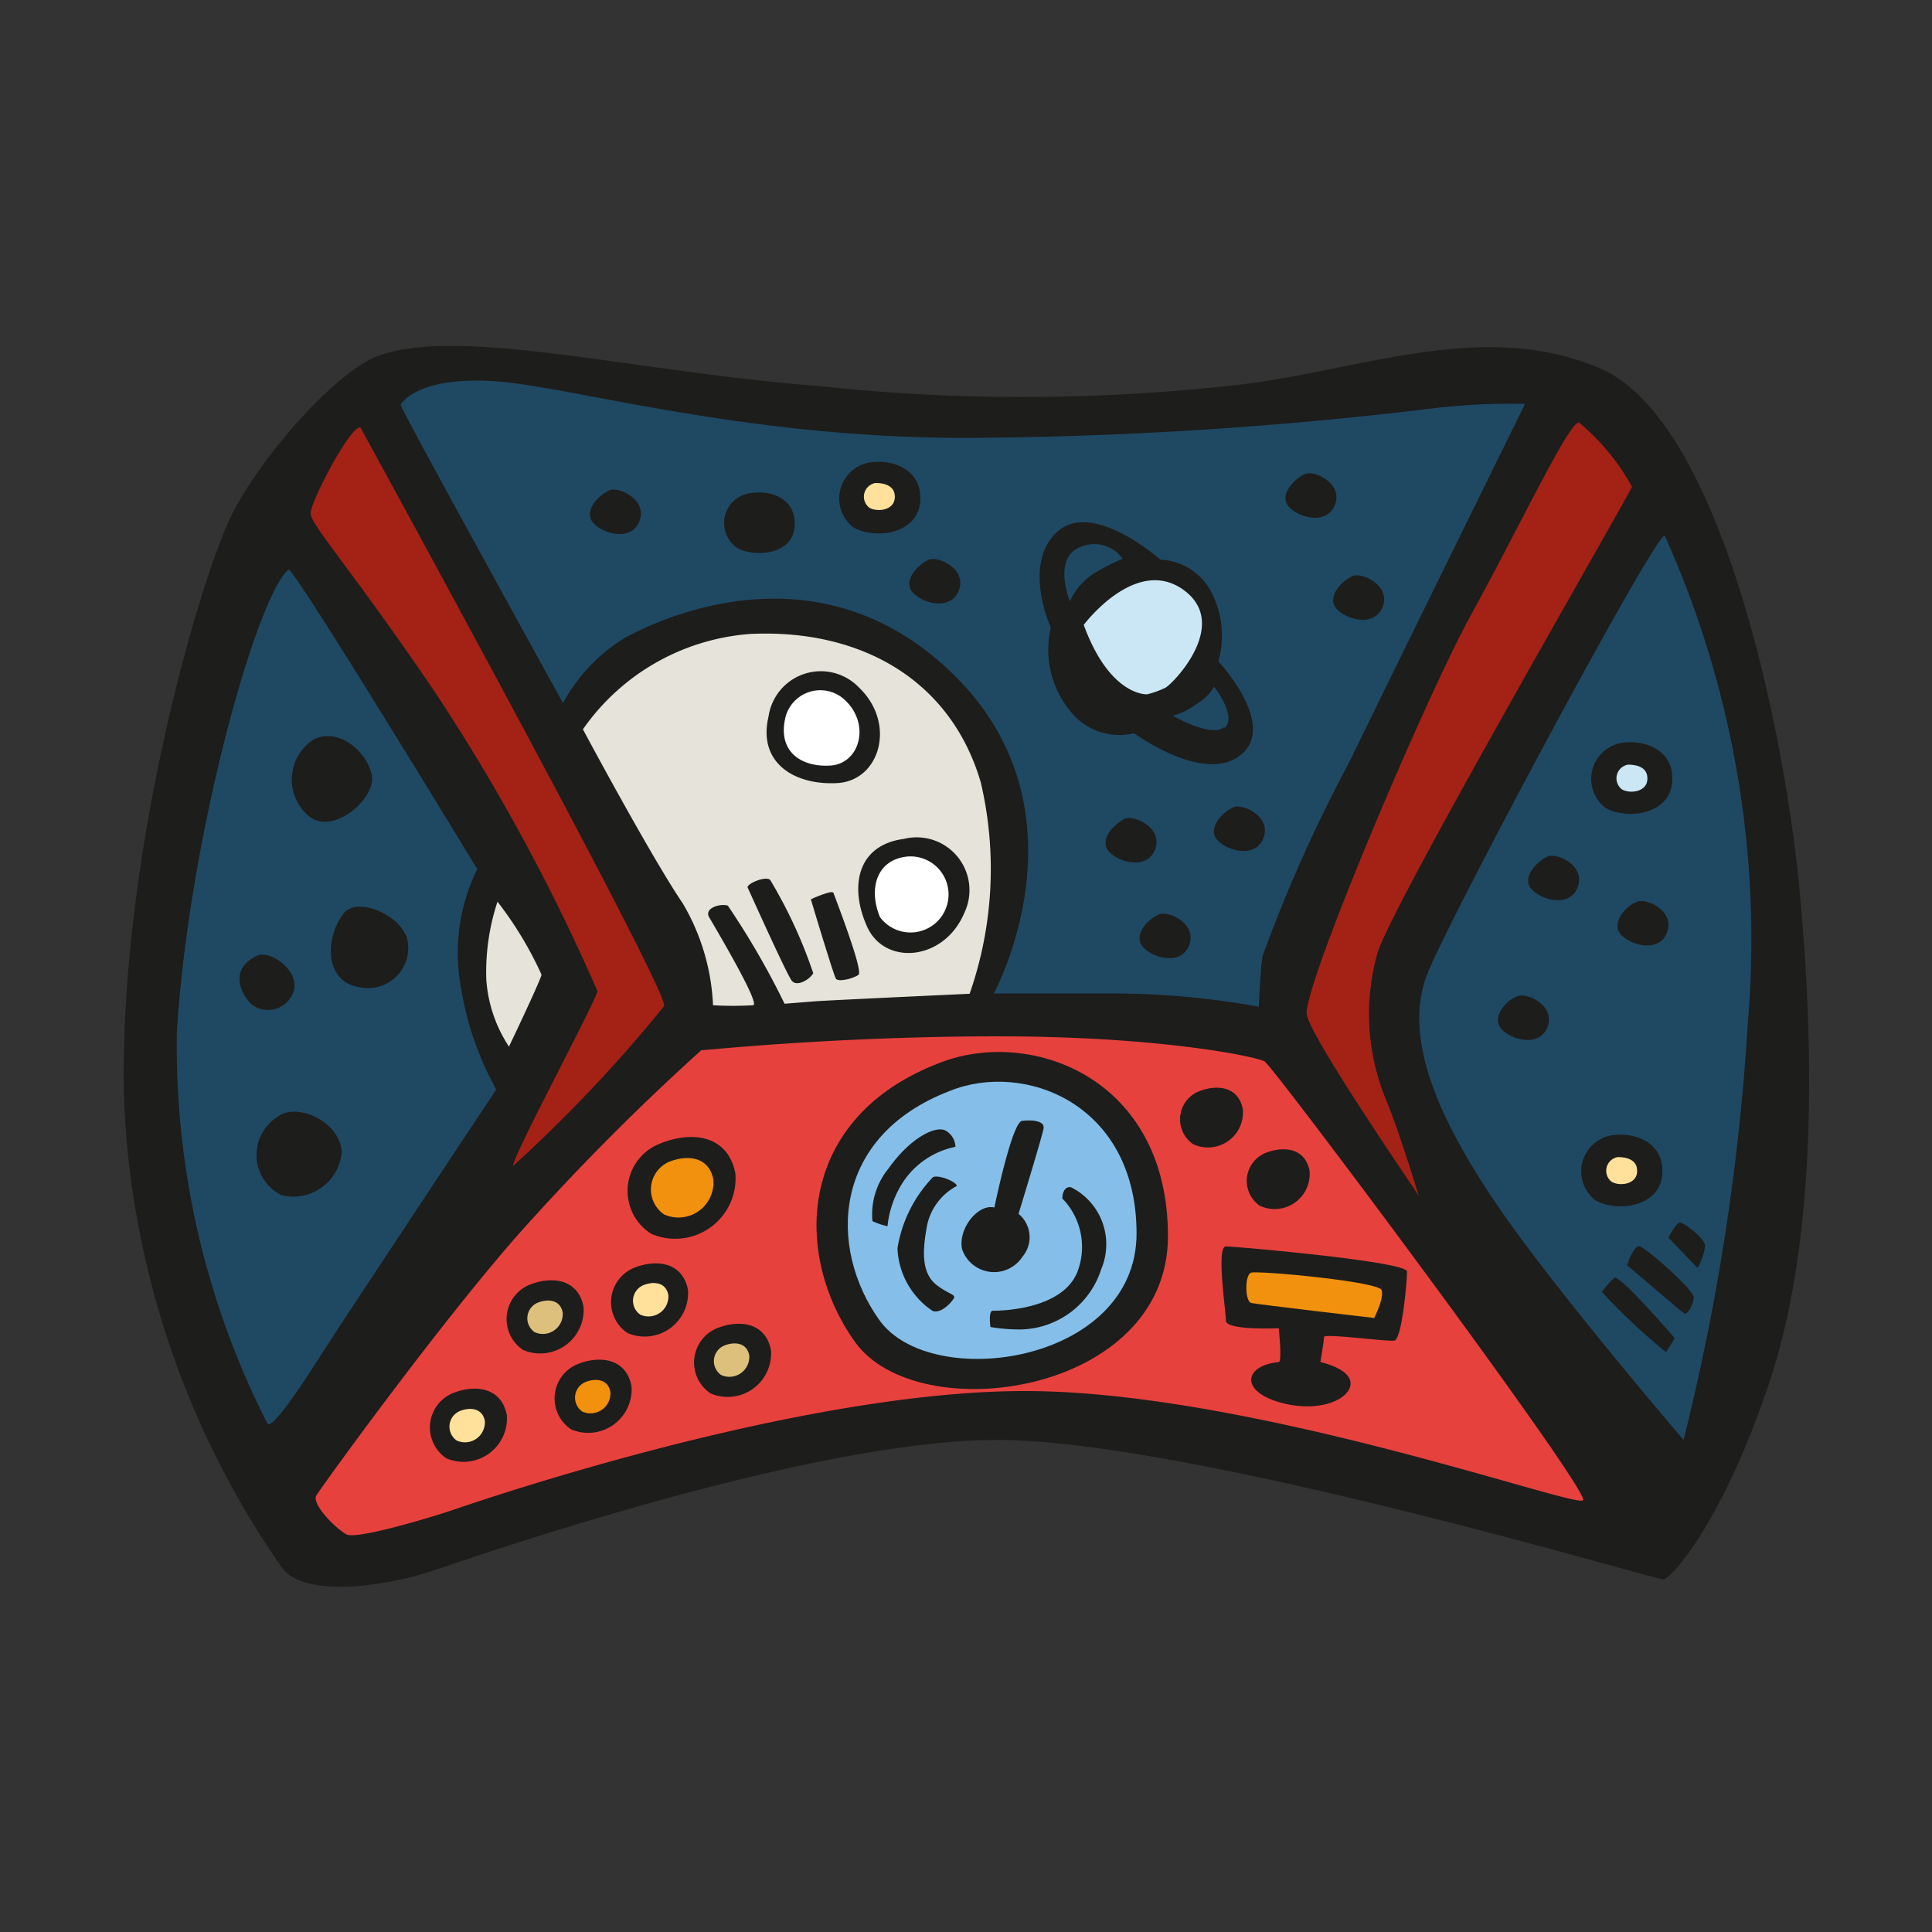 <svg id="Layer_1" data-name="Layer 1" xmlns="http://www.w3.org/2000/svg" width="64" height="64" viewBox="0 0 64 64"><rect x="0" y="0" width="64" height="64" fill="#333333" stroke="none"/><defs><style>.cls-1{fill:#1d1d1b;}.cls-2{fill:#a42116;}.cls-3{fill:#1f4863;}.cls-4{fill:#e6e4da;}.cls-5{fill:#e7413e;}.cls-6{fill:#ffe19b;}.cls-7{fill:#cbe7f5;}.cls-8{fill:#fff;}.cls-9{fill:#85bfe9;}.cls-10{fill:#f2910d;}.cls-11{fill:#ddc07c;}</style></defs><title>space-cockpit</title><g id="space-cockpit"><path class="cls-1" d="M12.52,11.79c2.75-1,8.54.54,14.63,1a62.83,62.83,0,0,0,13.46,0C44.73,12.41,49,10.49,53,12.2s6.13,12,6.63,17.46.5,11.54-1,16.08-3.25,6.58-3.54,6.58S39.27,47.66,32.94,47.7s-17.58,4-18.75,4.38-4,.92-4.83-.12a29.2,29.2,0,0,1-5.25-15.5C3.9,28.37,6.69,18.87,7.77,16.87S11.19,12.29,12.52,11.79Z"/><path class="cls-2" d="M11.94,14.16S22.19,32.87,22,33.33a48,48,0,0,1-5,5.29c-.08-.21,2.79-5.54,2.79-5.79a64.88,64.88,0,0,0-5.5-10.08c-2.79-4.08-4-5.37-4-5.75S11.61,14.08,11.94,14.16Z"/><path class="cls-3" d="M9.56,18.87c.15-.12,6.25,9.92,6.25,9.92a6.28,6.28,0,0,0-.54,3.92,10.24,10.24,0,0,0,1.17,3.38S11.36,43.74,10.56,45,9,47.33,8.86,47.16a27.55,27.55,0,0,1-3-13C6.27,27.66,8.52,19.7,9.56,18.87Z"/><path class="cls-4" d="M16.48,29.87a12,12,0,0,1,1.46,2.42c-.08.29-1.08,2.38-1.08,2.38a4.61,4.61,0,0,1-.75-2.21A7.42,7.42,0,0,1,16.48,29.87Z"/><path class="cls-3" d="M13.27,13.41s.46-.92,3-.79,8.58,2,16.42,1.88a133.56,133.56,0,0,0,15-1,21.61,21.61,0,0,1,2.83-.12s-4.33,8.79-5.83,11.88a49.38,49.38,0,0,0-2.87,6.42c-.08.67-.12,1.67-.12,1.67A27.12,27.12,0,0,0,37,32.91c-2.37,0-4.08,0-4.08,0S36.15,27,31.73,22.49,22,20.41,20.65,21.16a5.75,5.75,0,0,0-2,2.13S13.31,13.62,13.27,13.41Z"/><path class="cls-4" d="M19.31,24.16A7.42,7.42,0,0,1,24.86,21c3.63-.17,6.63,1.5,7.63,4.92a12.54,12.54,0,0,1-.37,7s-4.58.21-5.13.25l-1,.08A26.48,26.48,0,0,0,24.11,30c-.25-.08-.79.08-.62.38s1.71,2.88,1.46,2.92a11.77,11.77,0,0,1-1.33,0,7.26,7.26,0,0,0-1-3.37C21.56,28.37,19.31,24.16,19.31,24.16Z"/><path class="cls-2" d="M47,39.62c-.12-.21-3.54-5.17-3.71-6s3.92-10.5,5.46-13.29S52,13.91,52.31,14a7.42,7.42,0,0,1,1.75,2.12c0,.13-7.83,13.63-8.42,15.42a7.43,7.43,0,0,0,.25,4.83C46.36,37.49,47,39.62,47,39.62Z"/><path class="cls-3" d="M47.27,32.29c.67-1.75,7.67-14.83,7.88-14.54A32.64,32.64,0,0,1,57.9,33.87,75.37,75.37,0,0,1,55.77,47.7S51.56,42.79,49.65,40,46.44,34.45,47.27,32.29Z"/><path class="cls-5" d="M23.23,34.79c.17,0,4.46-.46,9.83-.46s8.54.67,8.83.83S52.73,49.45,52.44,49.7s-10.92-3.58-18.37-3.62S15.94,49.7,15.06,50s-3.25,1-3.58.83-1.17-1-1-1.29,4-5.58,6.63-8.58A79.21,79.21,0,0,1,23.23,34.79Z"/><path class="cls-1" d="M10.4,24.49c.86-.41,1.79.46,1.92,1.21S11,27.74,10.19,27A1.58,1.58,0,0,1,10.4,24.49Z"/><path class="cls-1" d="M11.4,30.24c.41-.51,1.79,0,2.08.83A1.33,1.33,0,0,1,11.9,32.7C10.77,32.54,10.73,31.08,11.4,30.24Z"/><path class="cls-1" d="M9.19,37c.6-.5,2.08.13,2.13,1.17a1.61,1.61,0,0,1-2,1.42A1.49,1.49,0,0,1,9.19,37Z"/><path class="cls-1" d="M8.52,31.66c.43-.2,1.42.5,1.21,1.17a.89.89,0,0,1-1.42.42C7.94,32.87,7.61,32.08,8.52,31.66Z"/><path class="cls-1" d="M20.19,16.24c.29-.13,1.25.29,1,1s-1.21.46-1.54.08S19.81,16.41,20.19,16.24Z"/><path class="cls-1" d="M30.77,18.54c.29-.13,1.25.29,1,1s-1.21.46-1.54.08S30.4,18.7,30.77,18.54Z"/><path class="cls-1" d="M43.23,15.7c.29-.13,1.25.29,1,1s-1.21.46-1.54.08S42.86,15.87,43.23,15.7Z"/><path class="cls-1" d="M44.81,19.08c.29-.13,1.25.29,1,1s-1.21.46-1.54.08S44.44,19.24,44.81,19.08Z"/><path class="cls-1" d="M37.27,27.12c.29-.13,1.25.29,1,1s-1.21.46-1.54.08S36.9,27.29,37.27,27.12Z"/><path class="cls-1" d="M40.86,26.74c.29-.13,1.25.29,1,1s-1.21.46-1.54.08S40.48,26.91,40.86,26.74Z"/><path class="cls-1" d="M54.23,29.87c.29-.13,1.25.29,1,1s-1.21.46-1.54.08S53.86,30,54.23,29.87Z"/><path class="cls-1" d="M51.27,28.37c.29-.13,1.25.29,1,1s-1.21.46-1.54.08S50.9,28.54,51.27,28.37Z"/><path class="cls-1" d="M50.27,33c.29-.13,1.25.29,1,1s-1.21.46-1.54.08S49.9,33.12,50.27,33Z"/><path class="cls-1" d="M38.4,30.29c.29-.13,1.25.29,1,1s-1.21.46-1.54.08S38,30.45,38.4,30.29Z"/><path class="cls-1" d="M24.9,16.33c.67-.1,1.5.21,1.42,1.13s-1.29,1-1.87.71A1,1,0,0,1,24.9,16.33Z"/><path class="cls-1" d="M28.81,15.32c.79-.12,1.77.25,1.67,1.32s-1.52,1.23-2.21.83A1.21,1.21,0,0,1,28.81,15.32Z"/><path class="cls-6" d="M29,16c.3,0,.67.09.64.5s-.58.47-.84.32A.46.46,0,0,1,29,16Z"/><path class="cls-1" d="M53.72,24.61c.79-.12,1.77.25,1.67,1.32s-1.52,1.23-2.21.83A1.21,1.21,0,0,1,53.72,24.61Z"/><path class="cls-7" d="M53.93,25.33c.3,0,.67.09.64.5s-.58.47-.84.32A.46.46,0,0,1,53.93,25.33Z"/><path class="cls-1" d="M53.39,37.61c.79-.12,1.77.25,1.67,1.32s-1.52,1.23-2.21.83A1.21,1.21,0,0,1,53.39,37.61Z"/><path class="cls-6" d="M53.59,38.33c.3,0,.67.09.64.5s-.58.47-.84.32A.46.46,0,0,1,53.59,38.33Z"/><path class="cls-1" d="M24.77,29.41c-.07-.13.63-.42.75-.25a15.74,15.74,0,0,1,1.42,3.08c-.12.21-.54.46-.71.25S24.81,29.49,24.77,29.41Z"/><path class="cls-1" d="M26.86,29.79s.71-.33.75-.21,1,2.58.83,2.71-.67.25-.75.13S26.86,29.79,26.86,29.79Z"/><path class="cls-1" d="M29.94,27.79a1.75,1.75,0,0,1,2,2.46c-.67,1.58-2.62,1.75-3.21.46S28.36,28,29.94,27.79Z"/><path class="cls-8" d="M30,28.38a1.26,1.26,0,1,1-.85,2C28.78,29.49,29,28.52,30,28.38Z"/><path class="cls-1" d="M25.46,23.73a1.75,1.75,0,0,1,3-.95c1.24,1.19.69,3.08-.72,3.16S25.09,25.28,25.46,23.73Z"/><path class="cls-8" d="M26,23.85a1.19,1.19,0,0,1,2-.65c.85.81.47,2.1-.49,2.16S25.79,24.91,26,23.85Z"/><path class="cls-1" d="M40.36,21.91a3.15,3.15,0,0,0-.21-2.25,2,2,0,0,0-1.71-1.12s-2.25-2-3.42-.92-.21,3.17-.21,3.17a3.21,3.21,0,0,0,.63,2.75,2.08,2.08,0,0,0,2.13.75S39.9,26,41.11,25,40.36,21.91,40.36,21.91ZM36.23,19a2.23,2.23,0,0,0-.79.92s-.58-1.42.33-1.79a1.15,1.15,0,0,1,1.42.38A7,7,0,0,0,36.23,19Zm4.33,5.08c-.42.38-1.71-.37-1.71-.37a2.5,2.5,0,0,0,.83-.42,1.58,1.58,0,0,0,.54-.54S41,23.74,40.56,24.12Z"/><path class="cls-7" d="M35.9,20.7s1.71-2.29,3.29-1.17-.29,3.08-.58,3.25A3,3,0,0,1,38,23S36.77,23.08,35.9,20.7Z"/><path class="cls-1" d="M53.06,42.79a19.6,19.6,0,0,0,2.13,2l.29-.46s-1.83-2.12-2-2A3.66,3.66,0,0,0,53.06,42.79Z"/><path class="cls-1" d="M53.9,41.91s.21-.67.42-.62,1.83,1.46,1.79,1.71-.21.58-.33.5S53.9,41.91,53.9,41.91Z"/><path class="cls-1" d="M55.27,41s.25-.5.38-.5.79.5.83.75a1.7,1.7,0,0,1-.25.75Z"/><path class="cls-1" d="M31.15,35.2c3-1.16,7.54.5,7.54,5.75s-8.29,6.42-10.37,3.5S26.4,37,31.15,35.2Z"/><path class="cls-9" d="M31.46,36.14c2.46-1,6.19.41,6.19,4.72s-6.81,5.27-8.52,2.87S27.55,37.64,31.46,36.14Z"/><path class="cls-1" d="M28.9,40.45a2.41,2.41,0,0,1,.54-1.75c.71-1,1.54-1.42,1.88-1.25a.64.64,0,0,1,.33.54,2.73,2.73,0,0,0-1.71,1.13,3.3,3.3,0,0,0-.54,1.5A2.25,2.25,0,0,1,28.9,40.45Z"/><path class="cls-1" d="M30.9,39c.18-.11.83.17.79.29a1.92,1.92,0,0,0-1,1.42c-.21,1.17,0,1.63.42,1.92s.58.25.46.42-.42.46-.67.38a2.62,2.62,0,0,1-1.17-2.08A4.41,4.41,0,0,1,30.9,39Z"/><path class="cls-1" d="M35.19,39.7s0-.42.29-.37a2.11,2.11,0,0,1,1,2.71,2.86,2.86,0,0,1-2.67,2,5.86,5.86,0,0,1-1-.08s-.08-.54.08-.54,2.38,0,2.83-1.37A2.3,2.3,0,0,0,35.19,39.7Z"/><path class="cls-1" d="M32.94,40s.58-2.83.92-2.87.75,0,.71.25-.83,2.83-.83,2.83a1,1,0,0,1,.13,1.42,1.12,1.12,0,0,1-2-.25C31.73,40.7,32.4,39.87,32.94,40Z"/><path class="cls-1" d="M21.9,37.87c1-.4,2.21-.29,2.46,1a2,2,0,0,1-2.79,2A1.68,1.68,0,0,1,21.9,37.87Z"/><path class="cls-10" d="M22.18,38.48c.59-.23,1.3-.17,1.45.59A1.16,1.16,0,0,1,22,40.23,1,1,0,0,1,22.18,38.48Z"/><path class="cls-1" d="M41.93,38.19c.59-.23,1.3-.17,1.45.59a1.16,1.16,0,0,1-1.65,1.16A1,1,0,0,1,41.93,38.19Z"/><path class="cls-1" d="M39.72,36.15c.59-.23,1.3-.17,1.45.59a1.16,1.16,0,0,1-1.65,1.16A1,1,0,0,1,39.72,36.15Z"/><path class="cls-1" d="M17.54,42.56c.72-.29,1.61-.21,1.79.73a1.44,1.44,0,0,1-2,1.43A1.23,1.23,0,0,1,17.54,42.56Z"/><path class="cls-11" d="M17.82,43.15c.33-.13.74-.1.82.33a.66.66,0,0,1-.93.65A.56.56,0,0,1,17.82,43.15Z"/><path class="cls-1" d="M21,42c.72-.29,1.61-.21,1.79.73a1.44,1.44,0,0,1-2,1.43A1.23,1.23,0,0,1,21,42Z"/><path class="cls-6" d="M21.32,42.57c.33-.13.74-.1.82.33a.66.66,0,0,1-.93.65A.56.56,0,0,1,21.32,42.57Z"/><path class="cls-1" d="M15,46.15c.72-.29,1.61-.21,1.79.73a1.44,1.44,0,0,1-2,1.43A1.23,1.23,0,0,1,15,46.15Z"/><path class="cls-6" d="M15.24,46.74c.33-.13.74-.1.82.33a.66.66,0,0,1-.93.65A.56.56,0,0,1,15.24,46.74Z"/><path class="cls-1" d="M19.13,45.19c.72-.29,1.61-.21,1.79.73a1.44,1.44,0,0,1-2,1.43A1.23,1.23,0,0,1,19.13,45.19Z"/><path class="cls-10" d="M19.4,45.78c.33-.13.74-.1.82.33a.66.66,0,0,1-.93.65A.56.56,0,0,1,19.4,45.78Z"/><path class="cls-1" d="M23.75,44c.72-.29,1.61-.21,1.79.73a1.44,1.44,0,0,1-2,1.43A1.23,1.23,0,0,1,23.75,44Z"/><path class="cls-11" d="M24,44.57c.33-.13.74-.1.82.33a.66.66,0,0,1-.93.65A.56.56,0,0,1,24,44.57Z"/><path class="cls-1" d="M42.36,45.12c.12,0,0-1.12,0-1.12s-1.75.08-1.75-.25-.33-2.46,0-2.46,6,.5,6,.83-.17,2.25-.42,2.29-2.33-.25-2.33-.12-.12.83-.12.83,1,.21,1,.71-1,1-2.33.63S41.19,45.24,42.36,45.12Z"/><path class="cls-10" d="M41.44,43.16c-.2-.07-.21-.92,0-1s4.25.29,4.33.58-.25.92-.25.92S41.56,43.2,41.44,43.16Z"/></g></svg>